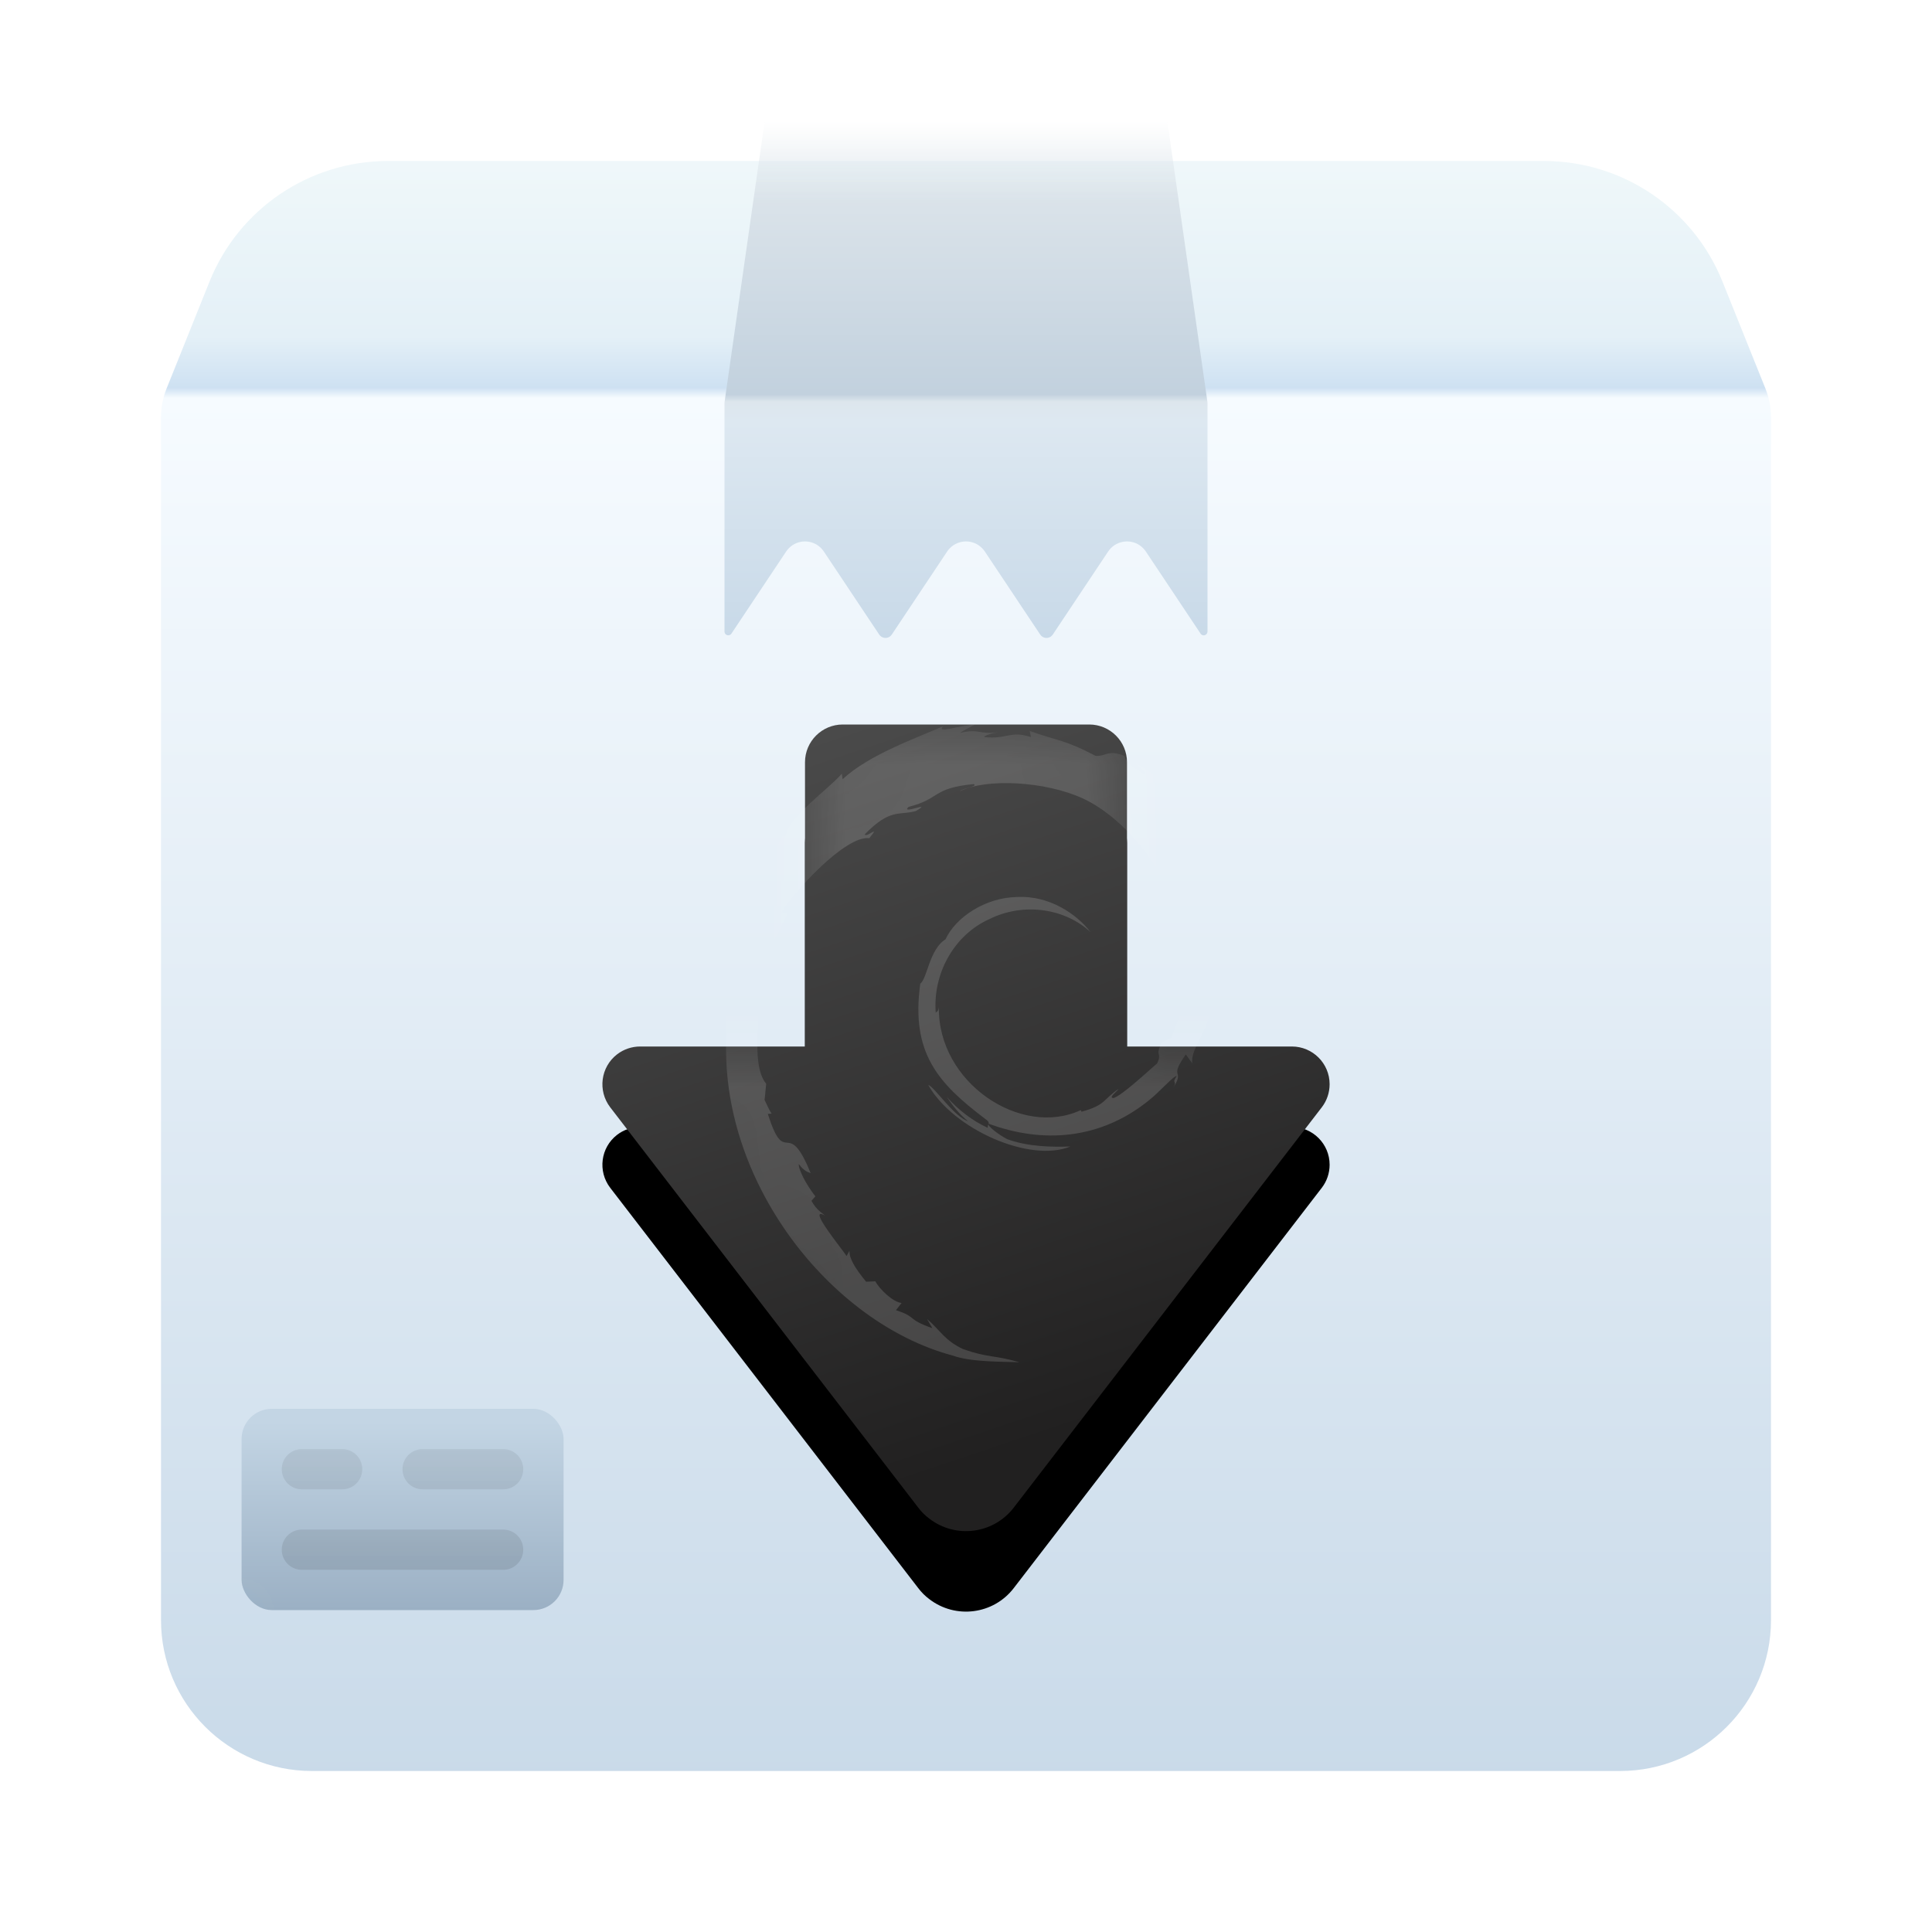 <svg xmlns="http://www.w3.org/2000/svg" xmlns:xlink="http://www.w3.org/1999/xlink" width="24" height="24" viewBox="0 0 24 24">
  <defs>
    <filter id="deepin-deb-installer-a" width="125%" height="125%" x="-12.5%" y="-12.5%" filterUnits="objectBoundingBox">
      <feOffset in="SourceAlpha" result="shadowOffsetOuter1"/>
      <feGaussianBlur in="shadowOffsetOuter1" result="shadowBlurOuter1" stdDeviation=".5"/>
      <feComposite in="shadowBlurOuter1" in2="SourceAlpha" operator="out" result="shadowBlurOuter1"/>
      <feColorMatrix in="shadowBlurOuter1" result="shadowMatrixOuter1" values="0 0 0 0 0   0 0 0 0 0   0 0 0 0 0  0 0 0 0.15 0"/>
      <feMerge>
        <feMergeNode in="shadowMatrixOuter1"/>
        <feMergeNode in="SourceGraphic"/>
      </feMerge>
    </filter>
    <linearGradient id="deepin-deb-installer-c" x1="50%" x2="50%" y1="0%" y2="100%">
      <stop offset="0%" stop-color="#F0F8FA"/>
      <stop offset="11.479%" stop-color="#E4F0F7"/>
      <stop offset="14.609%" stop-color="#CEE1F2"/>
      <stop offset="15.241%" stop-color="#F6FBFF"/>
      <stop offset="100%" stop-color="#C9DAE9"/>
    </linearGradient>
    <path id="deepin-deb-installer-b" d="M0.067,2.832 L0.602,1.5 C0.965,0.594 1.843,1.79334196e-16 2.819,0 L17.181,0 C18.157,1.1951221e-15 19.035,0.594 19.398,1.5 L19.933,2.832 C19.977,2.943 20,3.061 20,3.181 L20,18.125 C20,19.161 19.161,20 18.125,20 L1.875,20 C0.839,20 1.26816328e-16,19.161 0,18.125 L0,3.181 C1.98376059e-15,3.061 0.023,2.943 0.067,2.832 Z"/>
    <linearGradient id="deepin-deb-installer-d" x1="50%" x2="50%" y1="0%" y2="100%">
      <stop offset="0%" stop-color="#E4EAEE"/>
      <stop offset="52.835%" stop-color="#C2D1DE"/>
      <stop offset="54.244%" stop-color="#DDE6ED"/>
      <stop offset="57.998%" stop-color="#DDE8F1"/>
      <stop offset="100%" stop-color="#C8D9E8"/>
    </linearGradient>
    <linearGradient id="deepin-deb-installer-f" x1="50%" x2="50%" y1="6.502%" y2="100%">
      <stop offset="0%" stop-color="#C3D5E4"/>
      <stop offset="100%" stop-color="#9BB0C4"/>
    </linearGradient>
    <linearGradient id="deepin-deb-installer-g" x1="50%" x2="50%" y1="0%" y2="100%">
      <stop offset="0%" stop-opacity=".08"/>
      <stop offset="100%" stop-opacity=".12"/>
    </linearGradient>
    <linearGradient id="deepin-deb-installer-j" x1="35.343%" x2="61.737%" y1="0%" y2="87.458%">
      <stop offset="0%" stop-color="#4A4A4A"/>
      <stop offset="100%" stop-color="#212020"/>
    </linearGradient>
    <path id="deepin-deb-installer-h" d="M3.469,0 L6.531,0 C6.79,-4.75561231e-17 7,0.21 7,0.469 L7,4 L7,4 L9.048,4 C9.307,4 9.517,4.21 9.517,4.469 C9.517,4.572 9.483,4.673 9.42,4.755 L5.594,9.727 C5.342,10.056 4.871,10.117 4.543,9.864 C4.491,9.825 4.445,9.779 4.406,9.727 L0.58,4.755 C0.423,4.549 0.461,4.255 0.666,4.097 C0.748,4.034 0.849,4 0.952,4 L3,4 L3,4 L3,0.469 C3,0.21 3.21,4.75561231e-17 3.469,0 Z"/>
    <filter id="deepin-deb-installer-i" width="130.3%" height="133.5%" x="-15.2%" y="-9.5%" filterUnits="objectBoundingBox">
      <feOffset dy="1" in="SourceAlpha" result="shadowOffsetOuter1"/>
      <feGaussianBlur in="shadowOffsetOuter1" result="shadowBlurOuter1" stdDeviation=".5"/>
      <feColorMatrix in="shadowBlurOuter1" values="0 0 0 0 0   0 0 0 0 0   0 0 0 0 0  0 0 0 0.15 0"/>
    </filter>
  </defs>
  <g fill="none" fill-rule="evenodd" filter="url(#deepin-deb-installer-a)" transform="translate(2 2)">
    <mask id="deepin-deb-installer-e" fill="#fff">
      <use xlink:href="#deepin-deb-installer-b"/>
    </mask>
    <use fill="url(#deepin-deb-installer-c)" xlink:href="#deepin-deb-installer-b"/>
    <path fill="url(#deepin-deb-installer-d)" d="M7.5,-0.5 L7,3 L7,5.845 C7,5.871 7.021,5.892 7.047,5.892 C7.063,5.892 7.077,5.884 7.086,5.871 L7.766,4.851 C7.852,4.722 8.027,4.687 8.156,4.773 C8.187,4.794 8.213,4.82 8.234,4.851 L8.922,5.883 C8.951,5.926 9.009,5.938 9.052,5.909 C9.062,5.902 9.071,5.893 9.078,5.883 L9.766,4.851 C9.852,4.722 10.027,4.687 10.156,4.773 C10.187,4.794 10.213,4.82 10.234,4.851 L10.922,5.883 C10.951,5.926 11.009,5.938 11.052,5.909 C11.062,5.902 11.071,5.893 11.078,5.883 L11.766,4.851 C11.852,4.722 12.027,4.687 12.156,4.773 C12.187,4.794 12.213,4.82 12.234,4.851 L12.914,5.871 C12.928,5.893 12.958,5.899 12.979,5.884 C12.992,5.875 13,5.861 13,5.845 L13,3 L13,3 L12.5,-0.5 L7.5,-0.5 Z" mask="url(#deepin-deb-installer-e)"/>
    <g mask="url(#deepin-deb-installer-e)">
      <g transform="translate(.938 15.313)">
        <rect width="4" height="2.5" x=".063" y=".188" fill="url(#deepin-deb-installer-f)" rx=".375"/>
        <path fill="url(#deepin-deb-installer-g)" fill-opacity=".8" d="M3.312,1.688 C3.451,1.688 3.562,1.799 3.562,1.938 C3.562,2.076 3.451,2.188 3.312,2.188 L0.812,2.188 C0.674,2.188 0.562,2.076 0.562,1.938 C0.562,1.799 0.674,1.688 0.812,1.688 L3.312,1.688 Z M1.312,0.688 C1.451,0.688 1.562,0.799 1.562,0.938 C1.562,1.076 1.451,1.188 1.312,1.188 L0.812,1.188 C0.674,1.188 0.562,1.076 0.562,0.938 C0.562,0.799 0.674,0.688 0.812,0.688 L1.312,0.688 Z M3.312,0.688 C3.451,0.688 3.562,0.799 3.562,0.938 C3.562,1.076 3.451,1.188 3.312,1.188 L2.312,1.188 C2.174,1.188 2.062,1.076 2.062,0.938 C2.062,0.799 2.174,0.688 2.312,0.688 L3.312,0.688 Z"/>
      </g>
    </g>
    <g mask="url(#deepin-deb-installer-e)">
      <g transform="translate(5 7)">
        <mask id="deepin-deb-installer-k" fill="#fff">
          <use xlink:href="#deepin-deb-installer-h"/>
        </mask>
        <g fill-rule="nonzero">
          <use fill="#000" filter="url(#deepin-deb-installer-i)" xlink:href="#deepin-deb-installer-h"/>
          <use fill="url(#deepin-deb-installer-j)" xlink:href="#deepin-deb-installer-h"/>
        </g>
        <path fill="#FFF" fill-opacity=".15" fill-rule="nonzero" d="M7.676,3.391 L7.609,3.531 C7.708,3.234 7.651,2.911 7.665,2.631 L7.637,2.624 C7.613,1.92 6.999,1.172 6.453,0.919 C5.982,0.703 5.257,0.666 4.922,0.829 C4.968,0.788 5.152,0.771 5.096,0.74 C4.572,0.792 4.689,0.921 4.287,1.023 C4.177,1.129 4.609,0.939 4.377,1.075 C4.161,1.134 4.061,1.038 3.741,1.366 C3.77,1.411 3.944,1.231 3.799,1.412 C3.498,1.375 2.85,2.093 2.712,2.331 L2.784,2.343 C2.666,2.636 2.511,2.823 2.49,2.999 C2.459,3.431 2.307,4.22 2.518,4.462 L2.498,4.664 C2.527,4.721 2.549,4.78 2.585,4.834 L2.538,4.837 C2.76,5.533 2.777,4.85 3.07,5.573 C3.028,5.558 2.985,5.543 2.923,5.46 C2.915,5.523 3.013,5.713 3.129,5.862 L3.08,5.917 C3.145,6.034 3.204,6.06 3.249,6.1 C3.008,5.969 3.474,6.531 3.516,6.603 L3.553,6.537 C3.547,6.631 3.621,6.753 3.759,6.922 L3.874,6.917 C3.921,7.01 4.095,7.178 4.2,7.186 L4.13,7.276 C4.393,7.359 4.258,7.386 4.582,7.499 L4.516,7.385 C4.682,7.527 4.733,7.651 4.966,7.76 C5.29,7.872 5.333,7.828 5.664,7.922 C5.383,7.914 5.052,7.917 4.83,7.838 C3.312,7.431 1.923,5.666 2.025,3.848 C2.002,3.48 2.062,3.02 2,2.929 C2.087,2.649 2.187,2.307 2.39,1.901 C2.375,1.874 2.423,1.981 2.526,1.807 C2.588,1.671 2.639,1.522 2.717,1.39 L2.758,1.381 C2.798,1.148 3.306,0.791 3.457,0.611 L3.467,0.68 C3.797,0.373 4.385,0.168 4.715,0.022 C4.628,0.117 4.91,0.012 5.113,0 C5.049,0.035 4.985,0.063 4.925,0.105 C5.169,0.047 5.157,0.128 5.406,0.096 C5.318,0.108 5.212,0.143 5.229,0.156 C5.507,0.188 5.55,0.071 5.807,0.156 L5.791,0.08 C6.148,0.208 6.223,0.186 6.611,0.39 C6.747,0.397 6.761,0.307 6.967,0.39 C7.003,0.453 6.959,0.465 7.212,0.614 C7.24,0.603 7.161,0.532 7.099,0.476 C7.608,0.745 8.16,1.319 8.329,1.934 C8.171,1.646 8.313,2.081 8.258,2.058 C8.329,2.246 8.386,2.441 8.422,2.641 C8.375,2.477 8.273,2.079 8.095,1.823 C8.08,1.989 7.865,1.709 7.983,2.073 C8.072,2.202 8.001,1.942 8.111,2.171 C8.113,2.28 8.155,2.389 8.179,2.53 C8.142,2.524 8.095,2.373 8.067,2.416 C8.106,2.594 8.169,2.687 8.193,2.701 C8.18,2.731 8.149,2.673 8.146,2.794 C8.161,3.074 8.225,2.956 8.256,2.969 C8.225,3.107 8.101,3.268 8.162,3.505 C8.145,3.433 8.11,3.361 8.084,3.293 C8.06,3.495 8.129,3.535 8.035,3.78 C8.103,3.559 8.096,3.36 8.032,3.456 C8.06,3.769 7.781,4.01 7.811,4.209 L7.73,4.098 C7.511,4.413 7.725,4.272 7.576,4.511 C7.631,4.417 7.547,4.472 7.618,4.366 C7.571,4.368 7.407,4.565 7.257,4.681 C6.667,5.15 5.963,5.211 5.281,4.959 C5.255,4.98 5.403,5.095 5.512,5.151 C5.772,5.246 6.066,5.25 6.297,5.242 C5.797,5.449 4.843,5.031 4.531,4.478 C4.602,4.493 4.844,4.867 5.025,4.928 C4.918,4.843 4.835,4.734 4.758,4.623 C4.903,4.788 5.079,4.922 5.271,5.011 C5.258,4.965 5.324,4.956 5.233,4.895 C4.655,4.456 4.313,4.083 4.432,3.22 C4.52,3.154 4.544,2.794 4.746,2.668 C4.869,2.398 5.238,2.149 5.633,2.143 C6.036,2.121 6.376,2.356 6.546,2.578 C6.236,2.29 5.727,2.203 5.293,2.416 C4.849,2.614 4.586,3.098 4.624,3.581 C4.64,3.557 4.655,3.572 4.663,3.512 C4.649,4.45 5.682,5.137 6.426,4.79 L6.435,4.81 C6.737,4.728 6.698,4.661 6.895,4.527 C6.879,4.558 6.762,4.638 6.832,4.64 C6.928,4.615 7.227,4.338 7.375,4.209 C7.442,4.064 7.339,4.131 7.433,3.949 L7.549,3.892 C7.613,3.708 7.684,3.604 7.676,3.391 Z" mask="url(#deepin-deb-installer-k)"/>
      </g>
    </g>
  </g>
</svg>
